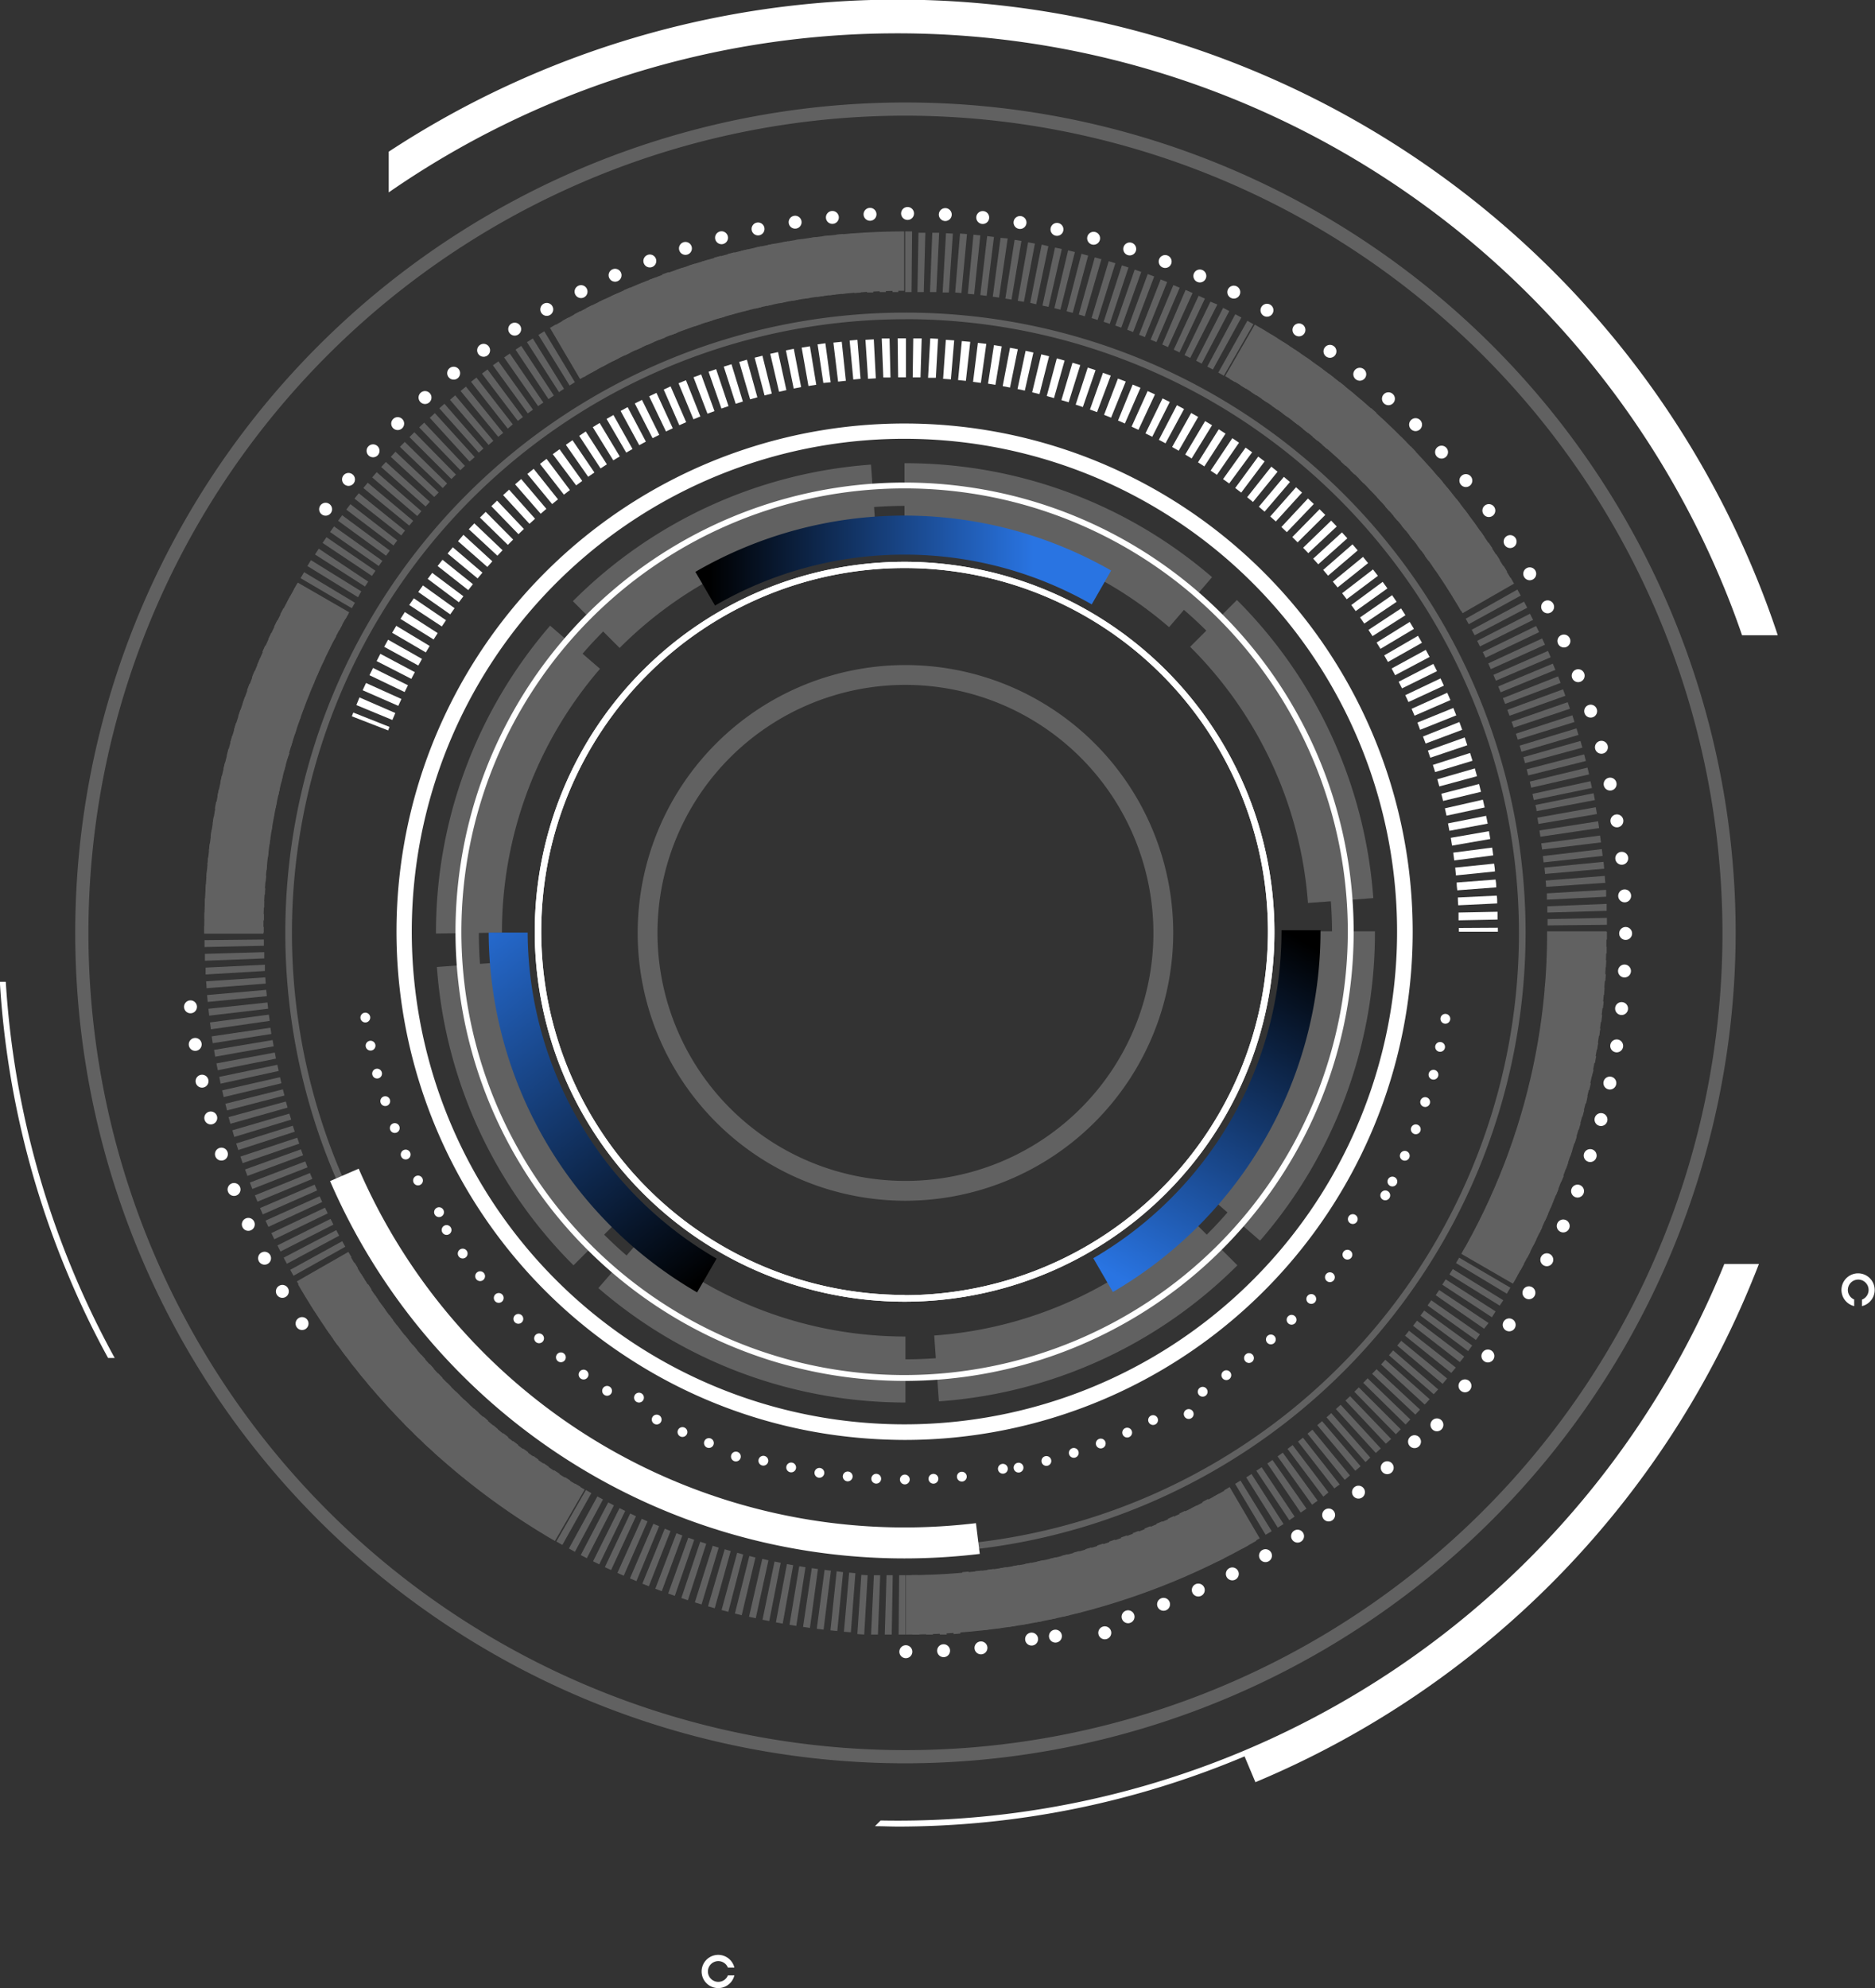 <svg preserveAspectRatio="none" xmlns="http://www.w3.org/2000/svg" xmlns:xlink="http://www.w3.org/1999/xlink" viewBox="0 0 240.46 254.89"><rect x="0" y="0" width="240.46" height="254.89" fill="#333333" stroke="none"/><defs><style>.cls-1{isolation:isolate;}.cls-2{opacity:0.23;}.cls-3,.cls-7{fill:#fff;}.cls-3,.cls-8{mix-blend-mode:overlay;}.cls-4,.cls-5,.cls-6{mix-blend-mode:screen;}.cls-4{fill:url(#linear-gradient);}.cls-5{fill:url(#linear-gradient-2);}.cls-6{fill:url(#linear-gradient-3);}</style><linearGradient id="linear-gradient" x1="328.55" y1="224.98" x2="359.56" y2="171.87" gradientUnits="userSpaceOnUse"><stop offset="0" stop-color="#2974e2"/><stop offset="0.8"/></linearGradient><linearGradient id="linear-gradient-2" x1="263.11" y1="132.31" x2="316.43" y2="132.31" gradientUnits="userSpaceOnUse"><stop offset="0.22"/><stop offset="1" stop-color="#2974e2"/></linearGradient><linearGradient id="linear-gradient-3" x1="240.53" y1="178.05" x2="282.23" y2="231.88" gradientUnits="userSpaceOnUse"><stop offset="0" stop-color="#2974e2"/><stop offset="0.84"/></linearGradient></defs><title>circle100</title><g class="cls-1"><g id="Layer_5" data-name="Layer 5"><g class="cls-2"><path class="cls-3" d="M300,286.51A106.47,106.47,0,1,1,406.47,180,106.59,106.59,0,0,1,300,286.51Zm0-211.25A104.78,104.78,0,1,0,404.78,180,104.9,104.9,0,0,0,300,75.26Z" transform="translate(-183.88 -60.43)"/><path class="cls-3" d="M300,259.57A79.53,79.53,0,1,1,379.53,180,79.62,79.62,0,0,1,300,259.57Zm0-158.21A78.68,78.68,0,1,0,378.68,180,78.77,78.77,0,0,0,300,101.35Z" transform="translate(-183.88 -60.43)"/><path class="cls-3" d="M300,240.25h0a60.19,60.19,0,0,1-39.38-14.67l5.53-6.39A51.73,51.73,0,0,0,300,231.79Zm4.29-.15-0.6-8.44a51.69,51.69,0,0,0,32.88-15l6,6A60.15,60.15,0,0,1,304.33,240.1Zm-46.86-17.44a60.14,60.14,0,0,1-17.52-38.25l8.44-.61a51.68,51.68,0,0,0,15.06,32.87Zm88-3.2-6.39-5.54A51.73,51.73,0,0,0,351.75,180v-0.16h8.46V180A60.23,60.23,0,0,1,345.52,219.45ZM239.79,180.12V180a60.2,60.2,0,0,1,14.64-39.35l6.4,5.53A51.74,51.74,0,0,0,248.25,180Zm111.83-3.92a51.68,51.68,0,0,0-15.11-32.84l6-6A60.14,60.14,0,0,1,360,175.58Zm-88.27-32.69-6-6A60.14,60.14,0,0,1,295.58,120l0.61,8.44A51.69,51.69,0,0,0,263.34,143.51Zm70.46-2.67A51.74,51.74,0,0,0,300,128.28h-0.12v-8.46H300a60.2,60.2,0,0,1,39.32,14.61Z" transform="translate(-183.88 -60.43)"/><path class="cls-3" d="M300,237.29A57.25,57.25,0,1,1,357.25,180,57.32,57.32,0,0,1,300,237.29Zm0-112A54.71,54.71,0,1,0,354.71,180,54.78,54.78,0,0,0,300,125.32Z" transform="translate(-183.88 -60.43)"/><path class="cls-3" d="M300,214.38A34.34,34.34,0,1,1,334.34,180,34.38,34.38,0,0,1,300,214.38Zm0-66.14A31.8,31.8,0,1,0,331.8,180,31.84,31.84,0,0,0,300,148.24Z" transform="translate(-183.88 -60.43)"/><path class="cls-3" d="M300.05,270v-7.61a82.28,82.28,0,0,0,41.14-11l3.81,6.59A89.91,89.91,0,0,1,300.05,270Zm-45-12a90.39,90.39,0,0,1-32.94-32.88l6.59-3.82a82.77,82.77,0,0,0,30.16,30.11Zm122.83-33-6.59-3.81a82.29,82.29,0,0,0,11-41.15v-0.2h7.61V180A90,90,0,0,1,377.91,225ZM217.68,180.14h-7.61V180a89.92,89.92,0,0,1,12-44.87l6.59,3.8a82.29,82.29,0,0,0-11,41.07v0.1Zm153.55-41.41A82.76,82.76,0,0,0,341,108.65l3.8-6.6a90.4,90.4,0,0,1,33,32.84Zm-112.5-29.93-3.82-6.58A89.9,89.9,0,0,1,299.84,90.1v7.61A82.28,82.28,0,0,0,258.73,108.79Z" transform="translate(-183.88 -60.43)"/><path class="cls-3" d="M300,270h-0.88l0.07-7.61H300Zm0.88,0-0.07-7.61h0.8L301.8,270h-0.89Zm-2.64,0-0.89,0,0.22-7.61,0.8,0Zm4.4,0-0.22-7.61,0.81,0,0.29,7.61Zm-6.17,0-0.88,0,0.36-7.6,0.81,0Zm7.94,0-0.38-7.6,0.81,0,0.45,7.6Zm-9.7,0-0.88-.06,0.51-7.59,0.81,0.05Zm11.46-.06-0.51-7.6,0.81-.06,0.58,7.59ZM293,269.71l-0.89-.07,0.67-7.58,0.8,0.07Zm15-.08L307.29,262l0.81-.07,0.74,7.58Zm-16.74-.08-0.88-.09,0.8-7.57L292,262Zm18.49-.09-0.8-7.57,0.8-.09,0.89,7.56Zm-20.25-.09-0.87-.11,1-7.55,0.81,0.1Zm22-.11-1-7.55,0.8-.11,1,7.54Zm-23.75-.11-0.88-.13,1.12-7.53,0.79,0.11Zm25.5-.13-1.11-7.53,0.8-.12,1.18,7.52ZM286,268.89l-0.87-.14,1.25-7.51,0.8,0.13Zm29-.15-1.25-7.51,0.79-.14,1.34,7.49Zm-30.74-.14-0.87-.16,1.41-7.48,0.8,0.15Zm32.48-.17-1.4-7.48,0.79-.15,1.48,7.47Zm-34.21-.16-0.86-.17,1.54-7.46L284,260.8Zm35.95-.19-1.56-7.45,0.79-.17,1.63,7.44Zm-37.68-.17-0.86-.19,1.7-7.42,0.79,0.18Zm39.4-.2-1.69-7.42,0.79-.19,1.76,7.41ZM279,267.52l-0.87-.21,1.85-7.38,0.78,0.19Zm42.84-.22L320,259.91l0.79-.2,1.92,7.37Zm-44.56-.21-0.86-.23,2-7.34,0.77,0.21Zm46.26-.24-2-7.35,0.78-.21,2.06,7.33Zm-48-.22-0.86-.25,2.14-7.31,0.77,0.22Zm49.67-.26-2.14-7.31,0.77-.23,2.21,7.28Zm-51.36-.23-0.86-.26,2.29-7.26,0.77,0.24Zm53-.28-2.27-7.27,0.77-.25,2.35,7.24Zm-54.75-.26-0.84-.28,2.42-7.22,0.77,0.26Zm56.42-.29-2.41-7.22,0.75-.26,2.5,7.19Zm-58.1-.27-0.85-.3,2.58-7.16,0.76,0.27Zm59.77-.31-2.55-7.17,0.75-.27,2.63,7.14Zm-61.44-.29-0.83-.31,2.71-7.12,0.76,0.29Zm63.1-.32-2.7-7.12,0.76-.29,2.77,7.09Zm-64.76-.31-0.83-.33,2.87-7.05,0.74,0.3Zm66.41-.33-2.85-7.06,0.75-.31,2.91,7Zm-68-.33-0.83-.35,3-7,0.74,0.31Zm69.68-.35-3-7,0.75-.32,3,7Zm-71.31-.34-0.81-.36,3.12-6.94,0.74,0.33Zm72.92-.36-3.13-6.94,0.74-.34,3.19,6.91Zm-74.54-.37-0.8-.37,3.25-6.88,0.74,0.35Zm76.14-.37-3.27-6.87,0.73-.35,3.33,6.84ZM260.73,261l-0.79-.39,3.39-6.82,0.73,0.36Zm79.32-.38-3.4-6.81,0.72-.36,3.47,6.78Zm-80.91-.41-0.78-.4,3.52-6.75,0.73,0.38Zm82.47-.39L338.08,253l0.72-.38,3.58,6.72Zm-84-.43-0.77-.42,3.65-6.68,0.72,0.39Zm85.59-.4-3.67-6.67,0.72-.4,3.71,6.64ZM256,258.51l-0.77-.44,3.79-6.6,0.7,0.4Zm88.67-.41-3.79-6.6,0.7-.41,3.85,6.57Zm-90.2-.47-0.77-.46,3.93-6.52,0.69,0.41Zm91.72-.42-3.91-6.53,0.69-.42,4,6.49ZM253,256.72l-0.75-.47,4.06-6.44,0.69,0.43Zm94.75-.43-4.05-6.44,0.68-.43,4.11,6.41Zm-96.25-.51-0.73-.48,4.17-6.37,0.69,0.45Zm97.73-.44L345,249l0.68-.45,4.23,6.33Zm-99.2-.53-0.74-.5,4.3-6.28,0.67,0.45Zm100.66-.45-4.28-6.29,0.66-.45,4.36,6.24Zm-102.12-.55-0.72-.51,4.42-6.2,0.67,0.47Zm103.58-.46-4.43-6.19,0.67-.48,4.47,6.16Zm-105-.56-0.71-.52,4.54-6.11,0.65,0.48Zm106.44-.47L349,246.2l0.65-.49,4.6,6.07Zm-107.85-.58-0.7-.54,4.66-6,0.64,0.49Zm109.26-.48-4.66-6,0.64-.5,4.71,6Zm-110.66-.6-0.69-.55,4.77-5.93,0.64,0.51Zm112-.49-4.78-5.92,0.63-.51L357,249.6Zm-113.42-.62-0.68-.56,4.89-5.83,0.62,0.52ZM357.69,249l-4.88-5.84,0.62-.52,4.94,5.79Zm-116.13-.64-0.68-.58,5-5.72,0.6,0.52ZM359,247.89l-5-5.74,0.61-.54,5,5.7Zm-118.81-.65-0.66-.59,5.13-5.63,0.6,0.54Zm120.13-.52-5.12-5.63,0.61-.55,5.15,5.6Zm-121.44-.66-0.65-.6,5.23-5.53,0.59,0.55Zm122.73-.53L356.43,240l0.59-.56,5.27,5.49Zm-124-.68-0.63-.61,5.33-5.43,0.58,0.57Zm125.28-.53-5.32-5.45,0.57-.56,5.38,5.38Zm-126.54-.7-0.63-.63,5.45-5.32,0.56,0.57Zm127.79-.55-5.43-5.34,0.56-.58,5.48,5.28Zm-129-.71-0.61-.64,5.54-5.22,0.56,0.59Zm130.25-.56-5.54-5.23,0.56-.59,5.58,5.18Zm-131.46-.72-0.59-.65,5.63-5.13,0.55,0.6Zm132.66-.57L361,235.37l0.54-.6,5.69,5.06Zm-133.84-.74-0.58-.66,5.73-5,0.54,0.61Zm135-.58-5.74-5,0.53-.62,5.78,5Zm-136.18-.74-0.57-.68,5.84-4.88,0.52,0.61Zm137.32-.59-5.82-4.91,0.51-.61,5.88,4.83Zm-138.45-.76-0.56-.69,5.94-4.76,0.5,0.62ZM370,236.46l-5.93-4.77,0.51-.64,6,4.72Zm-140.69-.77-0.54-.69,6-4.66,0.5,0.64Zm141.79-.62-6-4.66,0.5-.65,6.06,4.61Zm-142.87-.78-0.52-.7,6.11-4.54,0.49,0.65Zm143.93-.63-6.11-4.55,0.48-.65,6.15,4.48Zm-145-.78-0.52-.72,6.21-4.41,0.47,0.65Zm146-.65-6.2-4.42,0.47-.67,6.24,4.37Zm-147-.79-0.51-.73,6.29-4.28,0.45,0.66Zm148.05-.65L368,226.49l0.45-.66,6.33,4.23Zm-149-.8-0.49-.74,6.37-4.17,0.44,0.67Zm150-.67-6.37-4.18,0.44-.68,6.4,4.11Zm-151-.81-0.47-.74,6.45-4,0.43,0.68Zm152-.68-6.45-4,0.43-.69,6.48,4ZM223.3,227l-0.46-.75,6.52-3.92,0.42,0.69Zm153.82-.7-6.52-3.93,0.41-.69,6.57,3.85Zm-154.72-.81-0.45-.77,6.61-3.78,0.4,0.69ZM378,224.81l-6.6-3.79,0.4-.71,6.63,3.74ZM221.52,224l-0.42-.76,6.67-3.67,0.39,0.71Zm157.37-.73-6.67-3.66,0.39-.72,6.7,3.61Zm-158.22-.81-0.41-.78,6.74-3.53,0.38,0.71Zm159.05-.75L373,218.18l0.37-.72,6.78,3.47Zm-159.87-.82-0.39-.78,6.81-3.4,0.37,0.73Zm160.67-.76-6.81-3.39,0.36-.73,6.84,3.33Zm-161.46-.81-0.38-.79,6.88-3.26,0.35,0.73Zm162.24-.78-6.88-3.25,0.35-.74,6.91,3.2Zm-163-.81-0.37-.8,6.94-3.12,0.33,0.73Zm163.73-.8-6.94-3.12,0.33-.74,7,3Zm-164.45-.8-0.35-.81,7-3,0.32,0.74Zm165.16-.81-7-3,0.31-.74,7,2.92ZM216.9,214.5l-0.33-.81,7.06-2.86,0.31,0.75Zm166.53-.83-7.06-2.84,0.3-.76,7.09,2.78Zm-167.19-.8-0.32-.82,7.11-2.71,0.29,0.76ZM384.08,212L377,209.31l0.29-.76,7.14,2.65Zm-168.47-.8-0.3-.83,7.16-2.58,0.28,0.76Zm169.08-.86-7.16-2.58,0.27-.75,7.19,2.49ZM215,209.56l-0.29-.84L222,206.3l0.26,0.76Zm170.26-.87-7.21-2.44,0.25-.76,7.24,2.35Zm-170.82-.81-0.27-.84,7.26-2.28,0.25,0.77ZM385.83,207l-7.26-2.29,0.24-.77,7.29,2.2Zm-171.9-.8-0.25-.85,7.31-2.14,0.23,0.77Zm172.41-.89-7.3-2.14,0.22-.77,7.33,2.05Zm-172.91-.8-0.24-.85,7.35-2,0.22,0.78Zm173.39-.9-7.35-2,0.21-.78,7.37,1.92ZM213,202.8l-0.22-.85,7.38-1.85,0.2,0.79Zm174.29-.9L379.88,200l0.19-.78,7.41,1.76Zm-174.72-.81-0.2-.86,7.42-1.69,0.18,0.78Zm175.13-.9-7.42-1.72c0.06-.26.12-0.52,0.17-0.78l7.44,1.63Zm-175.53-.82L212,198.5l7.45-1.55,0.17,0.79Zm175.9-.91-7.45-1.56,0.16-.78,7.47,1.47C388.17,197.87,388.11,198.16,388,198.45Zm-176.26-.81-0.17-.88,7.48-1.39q0.07,0.39.15,0.78Zm176.61-.92-7.48-1.41,0.15-.8,7.49,1.34Zm-176.94-.82-0.15-.87,7.51-1.26,0.14,0.8ZM388.7,195l-7.51-1.25,0.13-.8,7.52,1.18Zm-177.54-.82-0.13-.87,7.53-1.11,0.12,0.8ZM389,193.23l-7.53-1.12c0-.26.08-0.53,0.11-0.79l7.54,1C389.06,192.65,389,192.94,389,193.23Zm-178.07-.83q-0.06-.44-0.12-0.88l7.55-1q0.05,0.4.11,0.8Zm178.31-.93-7.55-1,0.1-.81,7.56,0.89Zm-178.53-.82q-0.05-.44-0.1-0.88l7.57-.81,0.09,0.8Zm178.74-.94-7.57-.8,0.08-.81,7.58,0.74Zm-178.93-.82-0.08-.88,7.58-.67,0.08,0.81Zm179.1-.93L382,187.3c0-.27,0-0.53.07-0.8l7.59,0.58Q389.63,187.53,389.59,188Zm-179.25-.83q0-.44-0.06-0.88l7.59-.51,0.06,0.8Zm179.39-.93-7.59-.51,0.05-.81,7.6,0.45Zm-179.51-.83q0-.44,0-0.88l7.6-.37,0,0.8Zm179.61-.93-7.6-.38c0-.27,0-0.53,0-0.8l7.61,0.29C389.86,183.86,389.85,184.16,389.83,184.45Zm-179.7-.83q0-.44,0-0.88l7.61-.22,0,0.8Zm179.77-.94-7.61-.22,0-.81,7.61,0.16Zm-179.82-.82q0-.44,0-0.88l7.61-.08v0.8Zm179.85-.95-7.61-.07V180l7.61-.11v1Zm-179.87-.82v-0.88l7.61,0.07V180Zm172.26-1v-0.81l7.61-.16V179Zm-164.63-.65-7.61-.14,0-.88,7.61,0.21Zm164.6-1q0-.4,0-0.8l7.61-.31q0,0.44,0,.89Zm-164.55-.65-7.61-.29q0-.44,0-0.88l7.6,0.37Zm164.49-1,0-.81,7.6-.45,0,0.88Zm-164.41-.65-7.6-.43q0-.44.05-0.88l7.59,0.51Zm164.31-1q0-.4-0.06-0.8l7.59-.6q0,0.44.07,0.89Zm-164.21-.65-7.59-.58q0-.44.07-0.88l7.58,0.66Zm164.08-1-0.08-.81,7.58-.74,0.08,0.88ZM218.06,172l-7.58-.74,0.09-.88,7.57,0.8Zm163.78-1-0.09-.81,7.56-.89,0.1,0.87Zm-163.61-.65-7.56-.88q0.05-.44.11-0.88l7.55,1Zm163.42-1q-0.05-.4-0.11-0.79l7.54-1q0.06,0.44.12,0.88Zm-163.22-.64-7.54-1q0.06-.44.12-0.88l7.53,1.11Zm163-1-0.12-.8,7.52-1.18,0.13,0.87Zm-162.76-.64L211.15,166l0.14-.87,7.51,1.25Zm162.51-1-0.14-.8,7.49-1.34,0.15,0.87Zm-162.24-.64-7.5-1.33,0.16-.87,7.48,1.39Zm162-1c0-.26-0.1-0.52-0.15-0.79l7.46-1.5,0.17,0.87ZM219.23,164l-7.47-1.47,0.18-.87,7.45,1.55Zm161.35-1-0.17-.78,7.44-1.63,0.19,0.87Zm-161-.63-7.44-1.62,0.19-.87,7.42,1.71Zm160.67-.95-0.18-.78,7.4-1.79q0.11,0.43.2,0.87Zm-160.31-.63-7.41-1.76,0.21-.86,7.39,1.84Zm159.93-.94-0.2-.78,7.37-1.92,0.22,0.85Zm-159.54-.63-7.37-1.92,0.22-.85,7.35,2Zm159.13-.94-0.21-.77,7.32-2.08,0.24,0.86Zm-158.71-.62-7.33-2.06,0.24-.84L221,157ZM379,156.81l-0.23-.78,7.29-2.21,0.25,0.84Zm-157.82-.63-7.29-2.2,0.26-.85,7.27,2.27Zm157.35-.92-0.24-.76,7.24-2.36L385.8,153Zm-156.87-.62-7.24-2.34,0.28-.84,7.22,2.42ZM378,153.72l-0.26-.76,7.19-2.5,0.29,0.84Zm-155.85-.62L215,150.61l0.3-.84,7.17,2.57Zm155.32-.9-0.28-.76,7.14-2.63,0.3,0.83Zm-154.77-.63-7.14-2.63,0.31-.83,7.12,2.7Zm154.21-.89-0.29-.74,7.08-2.79,0.32,0.84Zm-153.63-.62-7.09-2.78,0.33-.82,7.06,2.84Zm153.05-.87-0.31-.75,7-2.92,0.33,0.8Zm-152.44-.64-7-2.91,0.34-.82,7,3Zm151.83-.85-0.32-.74,7-3.07,0.35,0.81Zm-151.19-.64-7-3.06,0.36-.8,6.94,3.12Zm150.54-.84-0.33-.73,6.91-3.2,0.37,0.8Zm-149.88-.64-6.91-3.19,0.38-.8,6.88,3.26Zm149.2-.82-0.35-.73,6.84-3.34,0.38,0.79Zm-148.51-.65-6.85-3.32,0.39-.8,6.81,3.4Zm147.8-.8-0.36-.72,6.77-3.47,0.4,0.79Zm-147.08-.65-6.78-3.46,0.41-.79L227,142ZM373,141.88l-0.38-.71,6.71-3.6,0.41,0.78Zm-145.6-.65-6.71-3.59,0.42-.78,6.67,3.66Zm144.84-.77-0.39-.7,6.63-3.74,0.43,0.77Zm-144.06-.65-6.64-3.73,0.43-.76,6.6,3.79Zm143.27-.76-0.41-.7,6.57-3.85,0.44,0.76ZM229,138.41l-6.57-3.85,0.45-.77,6.52,3.92Zm141.64-.73-0.42-.7,6.49-4,0.45,0.74ZM229.79,137l-6.49-4,0.46-.75,6.45,4Zm140-.72-0.43-.68,6.4-4.11,0.47,0.74Zm-139.1-.65-6.41-4.11,0.48-.74L231.1,135Zm138.23-.71-0.45-.67,6.32-4.24,0.49,0.73Zm-137.34-.65-6.33-4.23,0.5-.73,6.28,4.3ZM368,133.6l-0.46-.66,6.24-4.36,0.5,0.73ZM232.45,133l-6.24-4.36,0.51-.72,6.2,4.42Zm134.61-.68-0.47-.65,6.15-4.49,0.52,0.71Zm-133.67-.64-6.15-4.48,0.52-.71,6.11,4.53ZM366.11,131l-0.48-.65,6.06-4.6,0.53,0.7Zm-131.76-.63-6.06-4.6,0.53-.7,6,4.65Zm130.78-.66-0.5-.64,6-4.71,0.54,0.69Zm-129.79-.63-6-4.72,0.55-.69,5.93,4.78Zm128.79-.64-0.52-.63,5.89-4.83,0.55,0.68Zm-127.77-.62L230.48,123l0.56-.68,5.83,4.89Zm126.74-.63-0.52-.61,5.78-5,0.57,0.68Zm-125.71-.6-5.78-4.95,0.58-.67,5.73,5Zm124.66-.62-0.53-.6,5.68-5.07,0.59,0.67Zm-123.59-.6-5.69-5.06,0.59-.65,5.64,5.11ZM361,124.74l-0.54-.59L366,119l0.6,0.65Zm-121.43-.59L234,119l0.6-.65,5.54,5.22Zm120.33-.6-0.56-.59,5.49-5.27,0.6,0.63ZM240.66,123l-5.49-5.28,0.62-.63,5.43,5.33Zm118.11-.58-0.57-.58,5.38-5.38,0.62,0.63Zm-117-.57-5.38-5.38,0.63-.62,5.33,5.43Zm115.83-.57-0.58-.56,5.28-5.49,0.63,0.61Zm-114.68-.56-5.28-5.49,0.64-.61,5.22,5.54Zm113.52-.56-0.59-.55L361,114l0.65,0.6Zm-112.34-.55L239,114l0.65-.6,5.11,5.64ZM355.28,119l-0.6-.54,5.06-5.69,0.66,0.59Zm-110-.53-5.06-5.69,0.66-.58,5,5.74ZM354.07,118l-0.61-.53,4.94-5.79,0.67,0.58Zm-107.53-.52-4.95-5.79,0.67-.57,4.89,5.83Zm106.3-.53-0.62-.51L357,110.5l0.68,0.57Zm-105.06-.51-4.83-5.88,0.68-.56,4.78,5.93Zm103.81-.52-0.63-.51,4.72-6,0.69,0.55ZM249,115.38l-4.71-6,0.69-.54,4.66,6Zm101.29-.51-0.65-.5,4.6-6.06,0.7,0.53Zm-100-.48-4.6-6.06,0.71-.53,4.54,6.11ZM349,113.9l-0.66-.48,4.48-6.15,0.71,0.52Zm-97.43-.47-4.48-6.16,0.71-.51,4.43,6.19Zm96.12-.48-0.67-.47,4.36-6.24,0.72,0.5Zm-94.8-.45-4.36-6.24,0.73-.5,4.3,6.28Zm93.47-.47-0.67-.45,4.23-6.33,0.73,0.49Zm-92.14-.43L250,105.26l0.73-.48,4.18,6.36Zm90.79-.47-0.68-.44,4.11-6.41,0.75,0.48Zm-89.44-.42-4.11-6.41,0.75-.47,4,6.45Zm88.08-.45-0.69-.43,4-6.48,0.75,0.46Zm-86.72-.4-4-6.49,0.75-.46,3.92,6.52Zm85.34-.44-0.7-.41,3.85-6.57,0.76,0.45Zm-84-.39-3.86-6.56,0.76-.44,3.79,6.6Zm82.56-.43-0.71-.4,3.73-6.64,0.77,0.44Zm-81.16-.37L256,101.57l0.77-.42,3.67,6.67Zm79.75-.42-0.71-.38,3.59-6.71,0.78,0.42Zm-78.33-.35-3.6-6.71,0.78-.41,3.52,6.75Zm76.9-.41-0.71-.37,3.46-6.78,0.79,0.41Zm-75.47-.33-3.46-6.78,0.79-.4,3.39,6.82Zm74-.4-0.73-.36,3.32-6.85L340,99.47ZM264,106l-3.33-6.85,0.8-.38,3.26,6.88Zm71.15-.39-0.74-.35,3.19-6.91,0.8,0.37Zm-69.69-.3-3.19-6.91,0.8-.36,3.13,6.94Zm68.21-.38-0.74-.33,3-7L336.82,98Zm-66.74-.28-3.06-7,0.81-.35,3,7Zm65.26-.36-0.75-.31,2.92-7,0.81,0.34ZM268.43,104l-2.93-7,0.82-.34,2.85,7.06Zm62.28-.35-0.75-.3,2.77-7.09,0.83,0.33Zm-60.79-.25-2.78-7.09L268,96l2.72,7.11ZM329.2,103l-0.76-.29,2.63-7.14,0.83,0.31Zm-57.77-.24-2.64-7.14,0.83-.3,2.57,7.17Zm56.25-.32-0.77-.27L329.4,95l0.84,0.29ZM273,102.26l-2.5-7.19,0.84-.29,2.43,7.21Zm53.2-.31-0.78-.26,2.34-7.24,0.84,0.28Zm-51.67-.21-2.35-7.24,0.83-.27,2.3,7.26Zm50.11-.29-0.77-.24,2.2-7.29,0.85,0.26ZM276,101.26L273.82,94l0.84-.25,2.15,7.3Zm47-.28-0.77-.22,2.05-7.33,0.85,0.24Zm-45.47-.18-2.07-7.33,0.84-.23,2,7.34Zm43.92-.26-0.78-.2,1.9-7.37,0.86,0.23Zm-42.36-.17L277.21,93l0.85-.22,1.86,7.38Zm40.78-.24-0.77-.19,1.76-7.41,0.87,0.21ZM280.7,100l-1.78-7.4,0.86-.2,1.7,7.42Zm37.65-.22-0.78-.17,1.61-7.44,0.87,0.19Zm-36.08-.14-1.63-7.44,0.87-.19,1.55,7.45Zm34.5-.2L316,99.26l1.47-7.47L318.33,92Zm-32.91-.13-1.48-7.47,0.87-.17,1.4,7.48Zm31.33-.18L314.4,99l1.33-7.5,0.87,0.16ZM285.45,99l-1.34-7.49,0.87-.15,1.26,7.51Zm28.15-.16-0.79-.13L314,91.18l0.87,0.14ZM287,98.73l-1.18-7.52,0.87-.13,1.12,7.53Zm25-.15-0.8-.11,1-7.54L313.11,91Zm-23.36-.09-1-7.54,0.87-.12,1,7.55Zm21.77-.13-0.81-.1,0.88-7.56,0.87,0.11Zm-20.16-.08-0.89-7.56,0.88-.1L291,98.19Zm18.56-.11L308,98.1l0.72-7.58,0.88,0.09Zm-16.95-.07-0.75-7.58,0.88-.08L292.65,98ZM307.18,98l-0.8-.07L307,90.37l0.89,0.07ZM293.46,98l-0.59-7.59,0.88-.06,0.52,7.59Zm12.11-.07-0.8,0,0.43-7.6,0.88,0.05Zm-10.5,0-0.45-7.6,0.88,0,0.37,7.6Zm8.89-.05-0.81,0,0.29-7.61,0.88,0Zm-7.27,0-0.3-7.61,0.89,0,0.21,7.61Zm5.66,0-0.81,0,0.13-7.61,0.88,0Zm-4,0-0.16-7.61H299l0.08,7.61H298.3Zm2.43,0h-0.81V90.1h0.88Z" transform="translate(-183.88 -60.43)"/></g><path class="cls-3" d="M276,314.53a1.33,1.33,0,0,0,1.23-.83h0.83a2.13,2.13,0,1,1,0-1h-0.83A1.33,1.33,0,1,0,276,314.53Zm145.67-87.47v0.83a2.13,2.13,0,1,1,1,0v-0.83A1.33,1.33,0,1,0,421.71,227.06Z" transform="translate(-183.88 -60.43)"/></g><g id="Layer_2" data-name="Layer 2"><path class="cls-4" d="M324.09,221.75l2.51,4.33a53.57,53.57,0,0,0,26.63-46.22v-0.17h-5v0.21A48.54,48.54,0,0,1,324.09,221.75Z" transform="translate(-183.88 -60.43)"/><path class="cls-5" d="M299.89,131.54a48.35,48.35,0,0,1,24,6.38l2.49-4.34a53.41,53.41,0,0,0-53.32.17l2.52,4.32A48.31,48.31,0,0,1,299.89,131.54Z" transform="translate(-183.88 -60.43)"/><path class="cls-6" d="M273.28,226.13l2.5-4.33A48.53,48.53,0,0,1,251.55,180h-5A53.55,53.55,0,0,0,273.28,226.13Z" transform="translate(-183.88 -60.43)"/><path class="cls-3" d="M299.89,114.73a65.14,65.14,0,0,0-35.44,119.81,64.56,64.56,0,0,0,29.36,10.22q3,0.28,6.08.29A65.16,65.16,0,1,0,299.89,114.73Zm0,128.32a63.72,63.72,0,0,1-8.34-.55A63.18,63.18,0,1,1,299.89,243.05Z" transform="translate(-183.88 -60.43)"/><path class="cls-7" d="M299.89,122.3a57.59,57.59,0,0,0-18.17,112.24c0.89,0.3,1.78.57,2.69,0.82A57.59,57.59,0,1,0,299.89,122.3Zm0,114.43a56.84,56.84,0,1,1,56.84-56.84A56.91,56.91,0,0,1,299.89,236.73Z" transform="translate(-183.88 -60.43)"/><path class="cls-3" d="M408.67,133.35A118.93,118.93,0,0,0,233.73,79.88V85.1A114.59,114.59,0,0,1,404.67,135q1.44,3.42,2.62,6.88h4.58Q410.45,137.58,408.67,133.35ZM405,222.53a114.41,114.41,0,0,1-108.18,71.31l-0.73.73c1,0,2,.05,3,0.05a114.65,114.65,0,0,0,44.4-9l1.39,3.31a118,118,0,0,0,63.88-64.7q0.36-.87.69-1.74H405Zm-220.4-36.22h-0.74a114.49,114.49,0,0,0,8.74,37.54,112,112,0,0,0,5.14,10.69h0.85A114.79,114.79,0,0,1,184.62,186.31Z" transform="translate(-183.88 -60.43)"/><path class="cls-3" d="M299.89,132.46a47.43,47.43,0,1,0,47.43,47.43A47.48,47.48,0,0,0,299.89,132.46Zm0,94a46.6,46.6,0,1,1,46.6-46.6A46.66,46.66,0,0,1,299.89,226.49Z" transform="translate(-183.88 -60.43)"/><path class="cls-3" d="M309.53,259.66a81.52,81.52,0,0,1-9.64.58h0a80.29,80.29,0,0,1-73.68-48.38l3.67-1.59a76.32,76.32,0,0,0,70,46h0a77.66,77.66,0,0,0,9.16-.55Z" transform="translate(-183.88 -60.43)"/><g class="cls-8"><circle class="cls-7" cx="116.39" cy="27.37" r="0.83"/><circle class="cls-7" cx="295.45" cy="87.92" r="0.83" transform="translate(-188.07 -44.86) rotate(-3)"/><circle class="cls-7" cx="290.63" cy="88.3" r="0.83" transform="translate(-191.52 -29.56) rotate(-6)"/><circle class="cls-7" cx="285.85" cy="88.92" r="0.83" transform="translate(-194.27 -14.62) rotate(-9)"/><circle class="cls-7" cx="281.1" cy="89.79" r="0.83" transform="translate(-196.41 -0.03) rotate(-12)"/><circle class="cls-7" cx="276.41" cy="90.92" r="0.83" transform="translate(-197.99 14.2) rotate(-15)"/><circle class="cls-7" cx="271.78" cy="92.28" r="0.83" transform="translate(-199.09 28.07) rotate(-18)"/><circle class="cls-7" cx="267.22" cy="93.89" r="0.83" transform="translate(-199.78 41.57) rotate(-21)"/><circle class="cls-7" cx="262.76" cy="95.73" r="0.83" transform="translate(-200.1 54.71) rotate(-24)"/><circle class="cls-7" cx="258.4" cy="97.8" r="0.83" transform="translate(-200.12 67.56) rotate(-27)"/><circle class="cls-7" cx="254" cy="100.1" r="0.83" transform="translate(-199.9 79.98) rotate(-30)"/><circle class="cls-7" cx="249.88" cy="102.62" r="0.83" transform="translate(-199.45 92.23) rotate(-33)"/><circle class="cls-7" cx="245.9" cy="105.35" r="0.83" transform="translate(-198.84 104.22) rotate(-36)"/><circle class="cls-7" cx="242.06" cy="108.28" r="0.83" transform="translate(-198.08 116.03) rotate(-39)"/><circle class="cls-7" cx="238.39" cy="111.41" r="0.83" transform="translate(-197.2 127.69) rotate(-42)"/><circle class="cls-7" cx="234.88" cy="114.73" r="0.83" transform="translate(-196.21 139.27) rotate(-45)"/><circle class="cls-7" cx="231.72" cy="118.23" r="0.83" transform="translate(-195.07 150.89) rotate(-48)"/><circle class="cls-7" cx="228.58" cy="121.89" r="0.83" transform="translate(-193.88 162.4) rotate(-51)"/><circle class="cls-7" cx="225.64" cy="125.72" r="0.83" transform="translate(-192.58 173.94) rotate(-54)"/><circle class="cls-7" cx="208.3" cy="189.53" r="0.83" transform="translate(-202.54 -37.63) rotate(-6)"/><circle class="cls-7" cx="208.92" cy="194.32" r="0.83" transform="translate(-211.71 -25.34) rotate(-9)"/><circle class="cls-7" cx="209.79" cy="199.06" r="0.83" transform="translate(-220.68 -12.47) rotate(-12)"/><circle class="cls-7" cx="210.92" cy="203.76" r="0.83" transform="translate(-229.44 1.11) rotate(-15)"/><circle class="cls-7" cx="212.28" cy="208.39" r="0.83" transform="translate(-237.89 15.38) rotate(-18)"/><circle class="cls-7" cx="213.89" cy="212.94" r="0.83" transform="translate(-245.98 30.36) rotate(-21)"/><circle class="cls-7" cx="215.73" cy="217.4" r="0.83" transform="translate(-253.66 46.12) rotate(-24)"/><circle class="cls-7" cx="217.8" cy="221.76" r="0.83" transform="translate(-260.81 62.61) rotate(-27)"/><circle class="cls-7" cx="220.1" cy="226" r="0.83" transform="translate(-267.4 79.9) rotate(-30)"/><circle class="cls-7" cx="222.62" cy="230.12" r="0.83" transform="translate(-273.3 97.95) rotate(-33)"/><path class="cls-7" d="M300.88,272.2a0.83,0.83,0,0,1-.83.83h0a0.83,0.83,0,0,1,0-1.66h0A0.83,0.83,0,0,1,300.88,272.2Z" transform="translate(-183.88 -60.43)"/><circle class="cls-7" cx="304.88" cy="272.08" r="0.83" transform="translate(-197.69 -44.11) rotate(-3)"/><circle class="cls-7" cx="309.69" cy="271.7" r="0.83" transform="translate(-210.59 -26.56) rotate(-6)"/><circle class="cls-7" cx="314.48" cy="271.08" r="0.83" transform="matrix(0.99, -0.16, 0.16, 0.99, -222.41, -7.9)"/><circle class="cls-7" cx="319.23" cy="270.21" r="0.83" transform="translate(-233.08 11.84) rotate(-12)"/><circle class="cls-7" cx="323.92" cy="269.08" r="0.83" transform="matrix(0.97, -0.26, 0.26, 0.97, -242.48, 32.56)"/><circle class="cls-7" cx="328.55" cy="267.72" r="0.83" transform="translate(-250.53 54.2) rotate(-18)"/><circle class="cls-7" cx="333.1" cy="266.11" r="0.83" transform="translate(-257.12 76.63) rotate(-21)"/><circle class="cls-7" cx="337.56" cy="264.27" r="0.83" transform="translate(-262.19 99.74) rotate(-24)"/><circle class="cls-7" cx="341.92" cy="262.2" r="0.83" transform="translate(-265.65 123.4) rotate(-27)"/><circle class="cls-7" cx="346.17" cy="259.9" r="0.83" transform="translate(-267.45 147.46) rotate(-30)"/><circle class="cls-7" cx="350.29" cy="257.38" r="0.83" transform="translate(-267.55 171.88) rotate(-33)"/><circle class="cls-7" cx="354.27" cy="254.65" r="0.83" transform="translate(-265.9 196.46) rotate(-36)"/><circle class="cls-7" cx="358.1" cy="251.72" r="0.83" transform="translate(-262.49 221.05) rotate(-39)"/><circle class="cls-7" cx="361.78" cy="248.59" r="0.83" transform="translate(-257.29 245.52) rotate(-42)"/><circle class="cls-7" cx="365.28" cy="245.27" r="0.83" transform="translate(-250.32 269.7) rotate(-45)"/><circle class="cls-7" cx="368.61" cy="241.77" r="0.83" transform="matrix(0.67, -0.74, 0.74, 0.67, -241.6, 293.47)"/><circle class="cls-7" cx="371.75" cy="238.11" r="0.83" transform="translate(-231.12 316.74) rotate(-51)"/><circle class="cls-7" cx="374.69" cy="234.28" r="0.83" transform="translate(-218.96 339.28) rotate(-54)"/><circle class="cls-7" cx="377.43" cy="230.31" r="0.83" transform="translate(-205.17 360.97) rotate(-57)"/><circle class="cls-7" cx="379.96" cy="226.19" r="0.83" transform="translate(-189.79 381.71) rotate(-60)"/><circle class="cls-7" cx="382.26" cy="221.95" r="0.83" transform="translate(-172.93 401.35) rotate(-63)"/><circle class="cls-7" cx="384.35" cy="217.6" r="0.83" transform="translate(-154.64 419.8) rotate(-66)"/><circle class="cls-7" cx="386.2" cy="213.14" r="0.83" transform="translate(-135.07 436.88) rotate(-69)"/><circle class="cls-7" cx="387.82" cy="208.59" r="0.83" transform="translate(-114.29 452.54) rotate(-72)"/><circle class="cls-7" cx="389.19" cy="203.97" r="0.83" transform="translate(-92.43 466.68) rotate(-75)"/><circle class="cls-7" cx="390.32" cy="199.28" r="0.83" transform="translate(-69.62 479.22) rotate(-78)"/><circle class="cls-7" cx="391.21" cy="194.53" r="0.83" transform="translate(-46 490.06) rotate(-81)"/><circle class="cls-7" cx="391.85" cy="189.75" r="0.83" transform="translate(-21.71 499.18) rotate(-84)"/><circle class="cls-7" cx="392.23" cy="184.93" r="0.83" transform="translate(3.13 506.51) rotate(-87)"/><circle class="cls-7" cx="208.48" cy="119.68" r="0.83"/><circle class="cls-7" cx="392.24" cy="175.28" r="0.83" transform="translate(-192.52 -39.65) rotate(-3)"/><circle class="cls-7" cx="391.87" cy="170.47" r="0.83" transform="translate(-199.56 -18.53) rotate(-6)"/><circle class="cls-7" cx="391.24" cy="165.68" r="0.83" transform="translate(-204.98 2.81) rotate(-9)"/><circle class="cls-7" cx="390.37" cy="160.94" r="0.83" transform="translate(-208.81 24.27) rotate(-12)"/><circle class="cls-7" cx="389.25" cy="156.24" r="0.83" transform="translate(-211.05 45.64) rotate(-15)"/><circle class="cls-7" cx="387.88" cy="151.61" r="0.83" transform="translate(-211.75 66.85) rotate(-18)"/><circle class="cls-7" cx="386.28" cy="147.06" r="0.83" transform="translate(-210.93 87.77) rotate(-21)"/><circle class="cls-7" cx="384.44" cy="142.6" r="0.83" transform="translate(-208.64 108.28) rotate(-24)"/><circle class="cls-7" cx="382.36" cy="138.24" r="0.83" transform="translate(-204.97 128.22) rotate(-27)"/><circle class="cls-7" cx="380.06" cy="134" r="0.83" transform="translate(-199.96 147.55) rotate(-30)"/><circle class="cls-7" cx="377.55" cy="129.88" r="0.83" transform="translate(-193.71 166.14) rotate(-33)"/><circle class="cls-7" cx="374.82" cy="125.9" r="0.83" transform="translate(-186.3 183.92) rotate(-36)"/><circle class="cls-7" cx="371.88" cy="122.06" r="0.83" transform="translate(-177.83 200.79) rotate(-39)"/><circle class="cls-7" cx="368.75" cy="118.39" r="0.83" transform="translate(-168.38 216.73) rotate(-42)"/><circle class="cls-7" cx="365.43" cy="114.88" r="0.83" transform="translate(-158.09 231.61) rotate(-45)"/><circle class="cls-7" cx="361.94" cy="111.56" r="0.83" transform="translate(-147.03 245.45) rotate(-48)"/><circle class="cls-7" cx="358.27" cy="108.42" r="0.83" transform="translate(-135.34 258.18) rotate(-51)"/><circle class="cls-7" cx="354.44" cy="105.47" r="0.83" transform="translate(-123.1 269.8) rotate(-54)"/><circle class="cls-7" cx="350.47" cy="102.74" r="0.83" transform="translate(-110.46 280.27) rotate(-57)"/><circle class="cls-7" cx="346.36" cy="100.21" r="0.83" transform="translate(-97.48 289.63) rotate(-60)"/><circle class="cls-7" cx="342.12" cy="97.9" r="0.83" transform="translate(-84.32 297.84) rotate(-63)"/><circle class="cls-7" cx="337.76" cy="95.82" r="0.83" transform="translate(-71.04 304.97) rotate(-66)"/><circle class="cls-7" cx="333.31" cy="93.96" r="0.83" transform="translate(-57.74 311.03) rotate(-69)"/><circle class="cls-7" cx="328.76" cy="92.35" r="0.83" transform="translate(-44.54 316.05) rotate(-72)"/><circle class="cls-7" cx="324.13" cy="90.97" r="0.83" transform="translate(-31.51 320.09) rotate(-75)"/><circle class="cls-7" cx="319.44" cy="89.84" r="0.83" transform="translate(-18.74 323.19) rotate(-78)"/><circle class="cls-7" cx="314.69" cy="88.95" r="0.83" transform="translate(-6.27 325.43) rotate(-81)"/><circle class="cls-7" cx="309.91" cy="88.32" r="0.83" transform="translate(5.8 326.87) rotate(-84)"/><circle class="cls-7" cx="305.1" cy="87.93" r="0.83" transform="translate(17.45 327.59) rotate(-87)"/></g><circle class="cls-7" cx="230.73" cy="190.89" r="0.63" transform="translate(-210.9 -21.98) rotate(-9)"/><circle class="cls-7" cx="231.4" cy="194.5" r="0.63" transform="translate(-219.26 -8.07) rotate(-12)"/><circle class="cls-7" cx="232.25" cy="198.07" r="0.63" transform="translate(-227.24 6.44) rotate(-15)"/><circle class="cls-7" cx="233.29" cy="201.59" r="0.63" transform="translate(-234.76 21.55) rotate(-18)"/><circle class="cls-7" cx="234.51" cy="205.05" r="0.63" transform="translate(-241.79 37.24) rotate(-21)"/><circle class="cls-7" cx="235.91" cy="208.44" r="0.63" transform="translate(-248.27 53.56) rotate(-24)"/><circle class="cls-7" cx="237.49" cy="211.76" r="0.63" transform="translate(-254.12 70.44) rotate(-26.99)"/><circle class="cls-7" cx="239.23" cy="214.99" r="0.63" transform="matrix(0.87, -0.5, 0.5, 0.87, -259.32, 87.99)"/><circle class="cls-7" cx="241.15" cy="218.12" r="0.63" transform="translate(-263.77 106.11) rotate(-33)"/><circle class="cls-7" cx="243.22" cy="221.15" r="0.63" transform="translate(-267.42 124.77) rotate(-36)"/><circle class="cls-7" cx="245.46" cy="224.06" r="0.63" transform="translate(-270.19 143.97) rotate(-39)"/><circle class="cls-7" cx="247.84" cy="226.86" r="0.63" transform="translate(-272.02 163.66) rotate(-42)"/><circle class="cls-7" cx="250.36" cy="229.52" r="0.63" transform="translate(-272.85 183.83) rotate(-45)"/><circle class="cls-7" cx="253.02" cy="232.05" r="0.63" transform="translate(-272.61 204.41) rotate(-48.01)"/><circle class="cls-7" cx="255.81" cy="234.44" r="0.63" transform="translate(-271.25 225.29) rotate(-51)"/><circle class="cls-7" cx="258.72" cy="236.68" r="0.63" transform="translate(-268.71 246.43) rotate(-54)"/><circle class="cls-7" cx="261.74" cy="238.76" r="0.63" transform="translate(-264.94 267.8) rotate(-57)"/><circle class="cls-7" cx="264.87" cy="240.68" r="0.63" transform="matrix(0.5, -0.87, 0.87, 0.5, -259.88, 289.29)"/><circle class="cls-7" cx="268.09" cy="242.44" r="0.63" transform="translate(-253.51 310.81) rotate(-63)"/><circle class="cls-7" cx="271.4" cy="244.02" r="0.63" transform="translate(-245.79 332.29) rotate(-66)"/><circle class="cls-7" cx="274.79" cy="245.43" r="0.63" transform="translate(-236.69 353.6) rotate(-69)"/><circle class="cls-7" cx="278.25" cy="246.66" r="0.63" transform="matrix(0.31, -0.95, 0.95, 0.31, -226.21, 374.62)"/><circle class="cls-7" cx="281.77" cy="247.71" r="0.63" transform="translate(-214.3 395.34) rotate(-75)"/><circle class="cls-7" cx="285.34" cy="248.57" r="0.63" transform="translate(-201 415.57) rotate(-78)"/><circle class="cls-7" cx="288.95" cy="249.24" r="0.63" transform="translate(-186.29 435.24) rotate(-81)"/><circle class="cls-7" cx="292.59" cy="249.73" r="0.63" transform="translate(-170.23 454.18) rotate(-84)"/><circle class="cls-7" cx="296.25" cy="250.02" r="0.63" transform="translate(-152.81 472.35) rotate(-87)"/><circle class="cls-7" cx="116.04" cy="189.69" r="0.63"/><circle class="cls-7" cx="303.59" cy="250.03" r="0.63" transform="translate(-196.55 -44.2) rotate(-3)"/><circle class="cls-7" cx="307.25" cy="249.74" r="0.63" transform="translate(-208.32 -26.93) rotate(-6)"/><circle class="cls-7" cx="310.89" cy="249.27" r="0.63" transform="matrix(0.99, -0.16, 0.16, 0.99, -219.05, -8.72)"/><circle class="cls-7" cx="314.5" cy="248.6" r="0.63" transform="translate(-228.69 10.39) rotate(-12)"/><circle class="cls-7" cx="318.07" cy="247.75" r="0.63" transform="translate(-237.16 30.33) rotate(-15)"/><circle class="cls-7" cx="321.59" cy="246.71" r="0.63" transform="translate(-244.38 51.02) rotate(-18)"/><circle class="cls-7" cx="325.05" cy="245.49" r="0.63" transform="translate(-250.27 72.38) rotate(-21)"/><circle class="cls-7" cx="328.44" cy="244.09" r="0.63" transform="translate(-254.77 94.28) rotate(-24)"/><circle class="cls-7" cx="331.76" cy="242.51" r="0.63" transform="translate(-257.82 116.61) rotate(-27)"/><circle class="cls-7" cx="334.99" cy="240.77" r="0.63" transform="matrix(0.87, -0.5, 0.5, 0.87, -259.38, 139.32)"/><circle class="cls-7" cx="338.12" cy="238.85" r="0.63" transform="translate(-259.42 162.28) rotate(-33)"/><circle class="cls-7" cx="341.15" cy="236.78" r="0.63" transform="translate(-257.9 185.28) rotate(-36)"/><circle class="cls-7" cx="344.06" cy="234.54" r="0.63" transform="translate(-254.81 208.37) rotate(-39)"/><circle class="cls-7" cx="346.86" cy="232.16" r="0.63" transform="translate(-250.13 231.3) rotate(-42)"/><circle class="cls-7" cx="349.52" cy="229.64" r="0.63" transform="translate(-243.89 253.98) rotate(-45)"/><circle class="cls-7" cx="352.05" cy="226.98" r="0.63" transform="translate(-236.08 276.29) rotate(-48)"/><circle class="cls-7" cx="354.44" cy="224.19" r="0.63" transform="translate(-226.73 298.12) rotate(-51)"/><circle class="cls-7" cx="356.68" cy="221.28" r="0.63" transform="translate(-215.87 319.36) rotate(-54)"/><circle class="cls-7" cx="358.76" cy="218.26" r="0.63" transform="matrix(0.54, -0.84, 0.84, 0.54, -203.58, 339.8)"/><circle class="cls-7" cx="360.68" cy="215.13" r="0.63" transform="matrix(0.5, -0.87, 0.87, 0.5, -189.85, 359.49)"/><circle class="cls-7" cx="362.44" cy="211.91" r="0.63" transform="translate(-174.79 378.22) rotate(-63)"/><circle class="cls-7" cx="364.02" cy="208.6" r="0.63" transform="translate(-158.47 395.89) rotate(-66)"/><circle class="cls-7" cx="365.43" cy="205.21" r="0.63" transform="translate(-140.97 412.41) rotate(-69)"/><circle class="cls-7" cx="366.66" cy="201.75" r="0.63" transform="translate(-122.41 427.67) rotate(-72)"/><circle class="cls-7" cx="367.71" cy="198.23" r="0.63" transform="translate(-102.81 441.67) rotate(-75)"/><circle class="cls-7" cx="368.57" cy="194.66" r="0.63" transform="translate(-82.35 454.27) rotate(-78)"/><circle class="cls-7" cx="369.24" cy="191.05" r="0.63" transform="translate(-61.1 465.43) rotate(-81)"/><g class="cls-8"><polygon class="cls-7" points="45.12 91.84 49.78 93.65 49.95 93.2 45.31 91.36 45.12 91.84"/><path class="cls-7" d="M348.21,128l0.7,0.66,3.46-3.61-0.75-.71Z" transform="translate(-183.88 -60.43)"/><path class="cls-7" d="M346.78,126.65l0.72,0.64,3.36-3.7-0.77-.69Z" transform="translate(-183.88 -60.43)"/><path class="cls-7" d="M349.61,129.29l0.68,0.68,3.55-3.52-0.73-.73Z" transform="translate(-183.88 -60.43)"/><path class="cls-7" d="M342.29,123l0.77,0.59,3-4-0.82-.62Z" transform="translate(-183.88 -60.43)"/><path class="cls-7" d="M351,130.66l0.66,0.69,3.65-3.42-0.71-.75Z" transform="translate(-183.88 -60.43)"/><path class="cls-7" d="M357.18,138l0.56,0.78,4.07-2.91-0.61-.84Z" transform="translate(-183.88 -60.43)"/><path class="cls-7" d="M345.32,125.4l0.74,0.63,3.25-3.8-0.78-.66Z" transform="translate(-183.88 -60.43)"/><path class="cls-7" d="M343.82,124.18l0.75,0.61,3.15-3.88-0.8-.65Z" transform="translate(-183.88 -60.43)"/><path class="cls-7" d="M358.3,139.59l0.54,0.79,4.15-2.79-0.58-.85Z" transform="translate(-183.88 -60.43)"/><path class="cls-7" d="M352.29,132.06l0.65,0.72,3.73-3.33-0.69-.76Z" transform="translate(-183.88 -60.43)"/><path class="cls-7" d="M356,136.49l0.59,0.77,4-3-0.63-.82Z" transform="translate(-183.88 -60.43)"/><path class="cls-7" d="M359.38,141.19l0.52,0.8,4.22-2.68-0.56-.87Z" transform="translate(-183.88 -60.43)"/><path class="cls-7" d="M353.57,133.5l0.63,0.74L358,131l-0.67-.78Z" transform="translate(-183.88 -60.43)"/><path class="cls-7" d="M360.42,142.81l0.5,0.81,4.29-2.56-0.54-.89Z" transform="translate(-183.88 -60.43)"/><path class="cls-7" d="M354.81,135l0.61,0.75,3.91-3.12-0.65-.8Z" transform="translate(-183.88 -60.43)"/><path class="cls-7" d="M340.73,121.86l0.79,0.56,2.94-4-0.84-.6Z" transform="translate(-183.88 -60.43)"/><path class="cls-7" d="M321.83,112.31l0.92,0.31,1.63-4.73-1-.33Z" transform="translate(-183.88 -60.43)"/><path class="cls-7" d="M323.66,112.94l0.91,0.33,1.76-4.68-1-.36Z" transform="translate(-183.88 -60.43)"/><path class="cls-7" d="M314.37,110.31l0.94,0.2,1.1-4.88-1-.22Z" transform="translate(-183.88 -60.43)"/><path class="cls-7" d="M318.12,111.21l0.93,0.26,1.36-4.81-1-.28Z" transform="translate(-183.88 -60.43)"/><path class="cls-7" d="M325.47,113.62l0.9,0.36,1.88-4.63-1-.38Z" transform="translate(-183.88 -60.43)"/><path class="cls-7" d="M316.25,110.73l0.94,0.23,1.23-4.85-1-.25Z" transform="translate(-183.88 -60.43)"/><path class="cls-7" d="M312.47,109.94l0.94,0.18,1-4.91-1-.19Z" transform="translate(-183.88 -60.43)"/><path class="cls-7" d="M339.14,120.77l0.8,0.54,2.84-4.12-0.86-.58Z" transform="translate(-183.88 -60.43)"/><path class="cls-7" d="M327.26,114.35l0.88,0.38,2-4.58-1-.41Z" transform="translate(-183.88 -60.43)"/><path class="cls-7" d="M337.52,119.71l0.81,0.52,2.72-4.2-0.87-.56Z" transform="translate(-183.88 -60.43)"/><path class="cls-7" d="M334.2,117.74l0.84,0.48,2.5-4.33-0.9-.51Z" transform="translate(-183.88 -60.43)"/><path class="cls-7" d="M335.88,118.71l0.82,0.5,2.62-4.26-0.89-.53Z" transform="translate(-183.88 -60.43)"/><path class="cls-7" d="M329,115.13l0.88,0.41L332,111l-0.94-.43Z" transform="translate(-183.88 -60.43)"/><path class="cls-7" d="M332.5,116.82l0.85,0.45,2.38-4.4-0.92-.49Z" transform="translate(-183.88 -60.43)"/><path class="cls-7" d="M330.78,116l0.87,0.43,2.25-4.46-0.93-.46Z" transform="translate(-183.88 -60.43)"/><path class="cls-7" d="M320,111.73l0.93,0.28,1.49-4.77-1-.3Z" transform="translate(-183.88 -60.43)"/><path class="cls-7" d="M307.23,104.16l-0.48,5,1,0.1,0.56-5Z" transform="translate(-183.88 -60.43)"/><path class="cls-7" d="M305.18,104l-0.35,5,1,0.07,0.42-5Z" transform="translate(-183.88 -60.43)"/><path class="cls-7" d="M309.29,104.39l-0.62,5,1,0.13,0.7-5Z" transform="translate(-183.88 -60.43)"/><path class="cls-7" d="M361.4,144.46l0.48,0.84,4.36-2.46-0.51-.89Z" transform="translate(-183.88 -60.43)"/><path class="cls-7" d="M302.9,108.87l1,0,0.28-5-1-.05Z" transform="translate(-183.88 -60.43)"/><path class="cls-7" d="M312.35,104.84l-1-.16-0.76,4.94,0.95,0.15Z" transform="translate(-183.88 -60.43)"/><path class="cls-7" d="M370.84,175.5q0,0.48.05,1l5-.24c0-.34,0-0.69-0.06-1Z" transform="translate(-183.88 -60.43)"/><path class="cls-7" d="M370.93,177.43c0,0.32,0,.64,0,1l5-.1q0-.52,0-1Z" transform="translate(-183.88 -60.43)"/><path class="cls-7" d="M290.76,104.36l0.6,5,1-.11-0.53-5Z" transform="translate(-183.88 -60.43)"/><path class="cls-7" d="M294.24,109l-0.4-5-1,.09,0.47,5Z" transform="translate(-183.88 -60.43)"/><path class="cls-7" d="M286.69,105l0.87,4.92,1-.16-0.81-4.93Z" transform="translate(-183.88 -60.43)"/><path class="cls-7" d="M290.41,109.44l-0.68-5-1,.14,0.74,4.95Z" transform="translate(-183.88 -60.43)"/><path class="cls-7" d="M299,103.81l0.06,5h1v-5h-1Z" transform="translate(-183.88 -60.43)"/><path class="cls-7" d="M294.87,104l0.33,5,1-.06-0.26-5Z" transform="translate(-183.88 -60.43)"/><path class="cls-7" d="M370.69,173.58q0,0.48.08,1l5-.38q0-.51-0.09-1Z" transform="translate(-183.88 -60.43)"/><path class="cls-7" d="M298.08,108.83l-0.12-5-1,0,0.2,5Z" transform="translate(-183.88 -60.43)"/><path class="cls-7" d="M301,103.82l-0.07,5,1,0,0.15-5Z" transform="translate(-183.88 -60.43)"/><path class="cls-7" d="M365.66,153.07L366,154l4.64-1.85-0.38-.95Z" transform="translate(-183.88 -60.43)"/><path class="cls-7" d="M364.91,151.31l0.38,0.88,4.6-2-0.41-.94Z" transform="translate(-183.88 -60.43)"/><path class="cls-7" d="M366.37,154.86l0.34,0.9L371.4,154l-0.36-1Z" transform="translate(-183.88 -60.43)"/><path class="cls-7" d="M362.35,146.14L362.8,147l4.42-2.34-0.49-.91Z" transform="translate(-183.88 -60.43)"/><path class="cls-7" d="M367,156.67l0.31,0.91,4.74-1.6-0.33-1Z" transform="translate(-183.88 -60.43)"/><path class="cls-7" d="M363.25,147.84l0.43,0.85,4.49-2.21-0.47-.93Z" transform="translate(-183.88 -60.43)"/><path class="cls-7" d="M364.1,149.56l0.41,0.88,4.54-2.1-0.43-.93Z" transform="translate(-183.88 -60.43)"/><path class="cls-7" d="M368.21,160.34c0.09,0.31.17,0.61,0.26,0.92l4.83-1.31q-0.14-.5-0.28-1Z" transform="translate(-183.88 -60.43)"/><path class="cls-7" d="M369.94,167.85q0.08,0.48.16,1L375,168q-0.08-.51-0.17-1Z" transform="translate(-183.88 -60.43)"/><path class="cls-7" d="M370.25,169.75q0.07,0.47.13,1l5-.65q-0.07-.51-0.14-1Z" transform="translate(-183.88 -60.43)"/><path class="cls-7" d="M369.58,166q0.1,0.47.18,0.95l4.91-.92q-0.1-.51-0.2-1Z" transform="translate(-183.88 -60.43)"/><path class="cls-7" d="M367.64,158.5l0.29,0.92,4.79-1.45-0.31-1Z" transform="translate(-183.88 -60.43)"/><path class="cls-7" d="M369.18,164.07q0.11,0.47.21,0.94l4.89-1.05q-0.11-.51-0.23-1Z" transform="translate(-183.88 -60.43)"/><path class="cls-7" d="M370.5,171.67q0.06,0.48.1,1l5-.51c0-.34-0.07-0.69-0.11-1Z" transform="translate(-183.88 -60.43)"/><path class="cls-7" d="M368.72,162.2q0.12,0.46.23,0.92l4.86-1.17c-0.08-.34-0.17-0.68-0.25-1Z" transform="translate(-183.88 -60.43)"/><path class="cls-7" d="M259.9,115.2l2.63,4.25,0.83-.5-2.58-4.29Z" transform="translate(-183.88 -60.43)"/><path class="cls-7" d="M258.16,116.31l2.74,4.18,0.81-.53L259,115.75Z" transform="translate(-183.88 -60.43)"/><path class="cls-7" d="M267.13,111.24l2.16,4.51,0.87-.41-2.09-4.54Z" transform="translate(-183.88 -60.43)"/><path class="cls-7" d="M261.67,114.14l2.52,4.32L265,118l-2.45-4.36Z" transform="translate(-183.88 -60.43)"/><path class="cls-7" d="M265.29,112.16l2.28,4.45,0.86-.43-2.22-4.48Z" transform="translate(-183.88 -60.43)"/><path class="cls-7" d="M263.47,113.12l2.39,4.39,0.85-.46-2.34-4.42Z" transform="translate(-183.88 -60.43)"/><path class="cls-7" d="M256.45,117.46l2.86,4.1,0.8-.55-2.81-4.14Z" transform="translate(-183.88 -60.43)"/><path class="cls-7" d="M253.13,119.91l3.07,3.94,0.77-.59-3-4Z" transform="translate(-183.88 -60.43)"/><path class="cls-7" d="M254.77,118.66l3,4,0.78-.57-2.91-4.06Z" transform="translate(-183.88 -60.43)"/><path class="cls-7" d="M272.82,108.8l1.79,4.67,0.9-.33-1.71-4.7Z" transform="translate(-183.88 -60.43)"/><path class="cls-7" d="M280.66,106.29l1.27,4.84,0.93-.24-1.2-4.85Z" transform="translate(-183.88 -60.43)"/><path class="cls-7" d="M284.67,105.35l1,4.9,0.95-.19-0.94-4.91Z" transform="translate(-183.88 -60.43)"/><path class="cls-7" d="M278.68,106.83l1.4,4.8,0.93-.26-1.34-4.82Z" transform="translate(-183.88 -60.43)"/><path class="cls-7" d="M282.66,105.79l1.13,4.87,0.94-.21-1.07-4.88Z" transform="translate(-183.88 -60.43)"/><path class="cls-7" d="M274.75,108.09l1.65,4.72,0.91-.31-1.59-4.74Z" transform="translate(-183.88 -60.43)"/><path class="cls-7" d="M269,110.38l2,4.57,0.88-.39-2-4.59Z" transform="translate(-183.88 -60.43)"/><path class="cls-7" d="M270.9,109.57l1.91,4.62,0.89-.36-1.85-4.65Z" transform="translate(-183.88 -60.43)"/><path class="cls-7" d="M251.51,121.2l3.18,3.86,0.75-.61-3.12-3.91Z" transform="translate(-183.88 -60.43)"/><path class="cls-7" d="M276.7,107.44l1.53,4.76,0.92-.29-1.46-4.78Z" transform="translate(-183.88 -60.43)"/><path class="cls-7" d="M233.15,143.36l4.38,2.4,0.47-.85-4.35-2.46Z" transform="translate(-183.88 -60.43)"/><path class="cls-7" d="M235.24,139.78l4.25,2.64,0.52-.82-4.21-2.7Z" transform="translate(-183.88 -60.43)"/><path class="cls-7" d="M234.17,141.56l4.32,2.52,0.49-.83-4.28-2.58Z" transform="translate(-183.88 -60.43)"/><path class="cls-7" d="M236.36,138l4.18,2.75,0.54-.8-4.13-2.81Z" transform="translate(-183.88 -60.43)"/><path class="cls-7" d="M249.94,122.53l3.28,3.77,0.73-.63-3.23-3.82Z" transform="translate(-183.88 -60.43)"/><path class="cls-7" d="M229.58,150.83l4.62,1.91,0.38-.89-4.6-2Z" transform="translate(-183.88 -60.43)"/><path class="cls-7" d="M231.26,147l4.51,2.16,0.43-.87-4.48-2.22Z" transform="translate(-183.88 -60.43)"/><path class="cls-7" d="M230.39,148.93l4.57,2,0.4-.88L230.82,148Z" transform="translate(-183.88 -60.43)"/><path class="cls-7" d="M237.52,136.33l4.1,2.87,0.56-.79-4.06-2.92Z" transform="translate(-183.88 -60.43)"/><path class="cls-7" d="M246.89,125.33l3.48,3.59,0.7-.67-3.44-3.63Z" transform="translate(-183.88 -60.43)"/><path class="cls-7" d="M245.43,126.79l3.58,3.5,0.68-.68-3.52-3.55Z" transform="translate(-183.88 -60.43)"/><path class="cls-7" d="M248.4,123.91l3.38,3.68,0.72-.65-3.33-3.73Z" transform="translate(-183.88 -60.43)"/><path class="cls-7" d="M238.73,134.65l4,3,0.58-.77-4-3Z" transform="translate(-183.88 -60.43)"/><path class="cls-7" d="M244,128.28l3.67,3.4,0.66-.7-3.62-3.45Z" transform="translate(-183.88 -60.43)"/><path class="cls-7" d="M240,133l3.93,3.09,0.6-.76-3.9-3.13Z" transform="translate(-183.88 -60.43)"/><path class="cls-7" d="M241.28,131.4l3.85,3.19,0.62-.74-3.8-3.25Z" transform="translate(-183.88 -60.43)"/><path class="cls-7" d="M242.62,129.82l3.76,3.3,0.64-.72L243.31,129Z" transform="translate(-183.88 -60.43)"/><path class="cls-7" d="M232.18,145.19l4.45,2.28,0.45-.86-4.42-2.35Z" transform="translate(-183.88 -60.43)"/><polygon class="cls-7" points="192.1 119.46 192.09 118.95 187.09 118.98 187.1 119.46 192.1 119.46"/></g><path class="cls-3" d="M299.89,132.46a47.43,47.43,0,1,0,47.43,47.43A47.48,47.48,0,0,0,299.89,132.46Zm0,94a46.6,46.6,0,1,1,46.6-46.6A46.66,46.66,0,0,1,299.89,226.49Z" transform="translate(-183.88 -60.43)"/></g></g></svg>